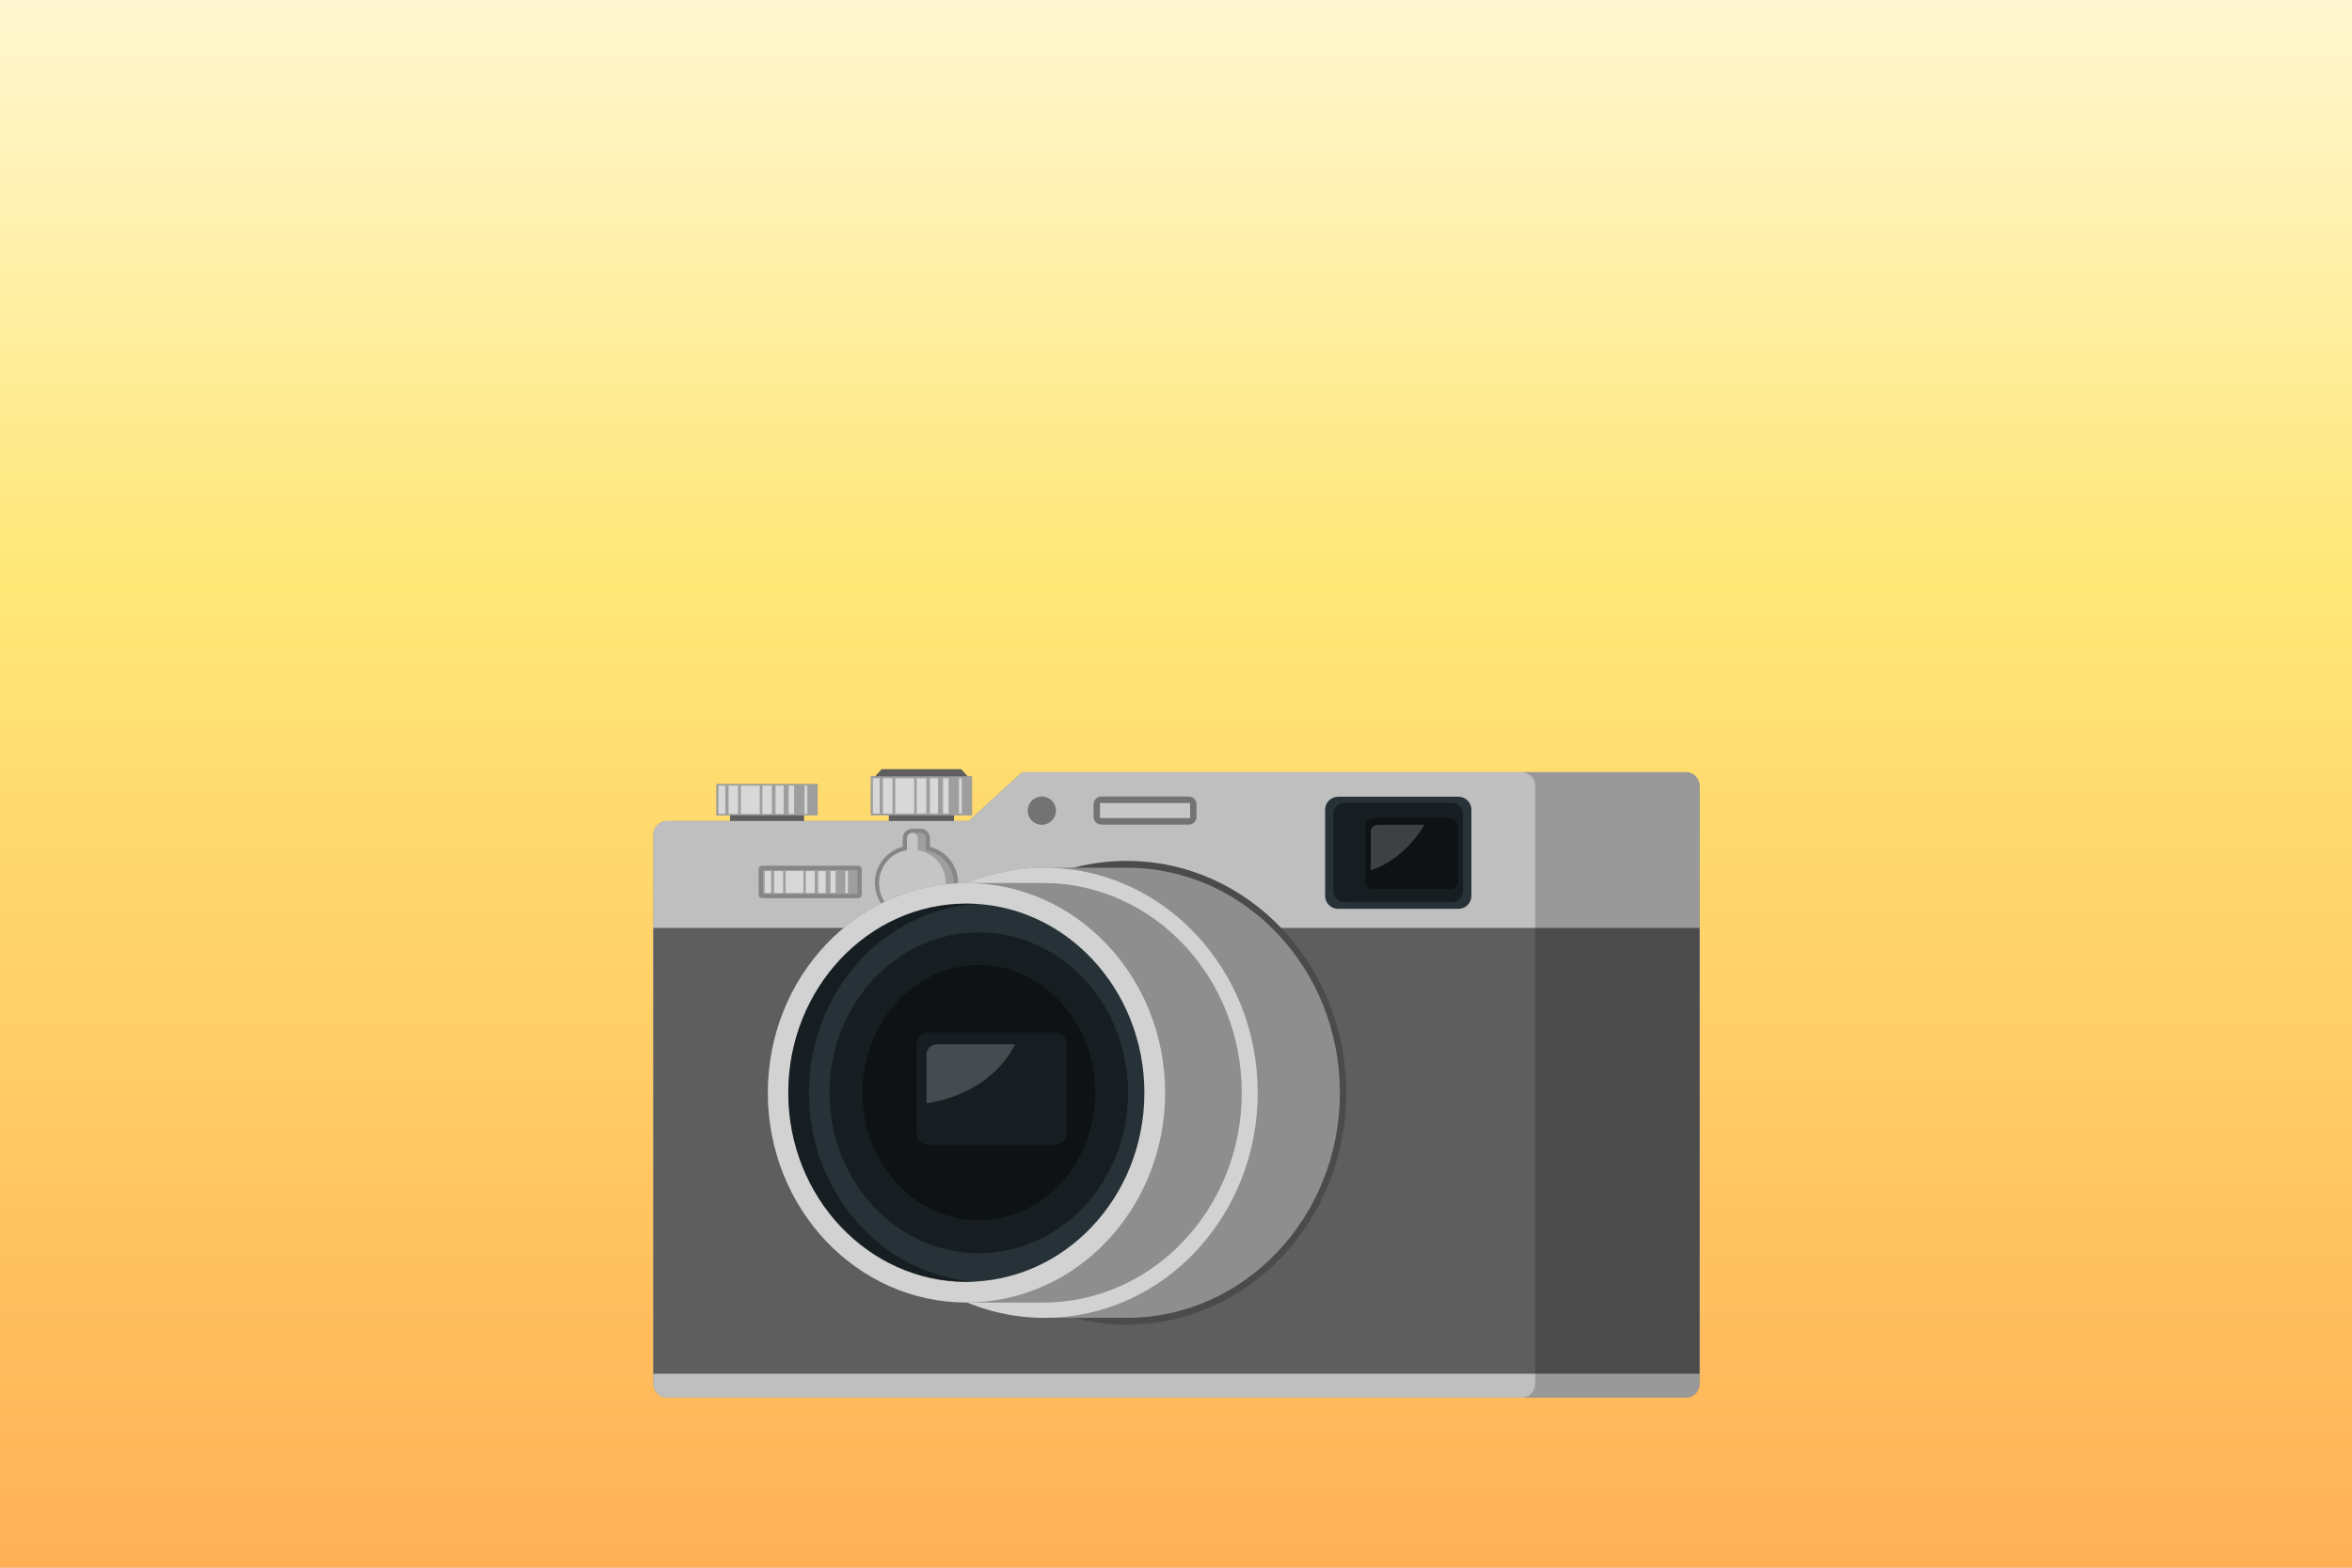 <svg width="1440" height="960" viewBox="0 0 1440 960" fill="none" xmlns="http://www.w3.org/2000/svg">
<rect x="0" y="0" width="1440" height="960" fill="#808080" stroke="none"/>
<g clip-path="url(#clip0_448_495)">
<rect width="1440" height="960" fill="white"/>
<path d="M1440 0H0V960H1440V0Z" fill="url(#paint0_linear_448_495)"/>
<path d="M492.299 491.644H446.944V507.596H492.299V491.644Z" fill="#5E5E5E"/>
<path d="M584.102 496.857H544.169V509.551H584.102V496.857Z" fill="#5E5E5E"/>
<path d="M593.538 476.578H534.734L539.765 471H588.508L593.538 476.578Z" fill="#5E5E5E"/>
<path d="M1032.17 472.851H625.782L593.069 502.722H408.393C406.167 502.722 404.032 503.606 402.458 505.18C400.884 506.754 400 508.889 400 511.115V847.468C400 849.694 400.884 851.829 402.458 853.403C404.032 854.977 406.167 855.861 408.393 855.861H1032.17C1034.4 855.861 1036.53 854.977 1038.11 853.403C1039.68 851.829 1040.57 849.694 1040.57 847.468V481.27C1040.57 479.041 1039.68 476.904 1038.11 475.326C1036.54 473.748 1034.4 472.857 1032.17 472.851V472.851Z" fill="#5E5E5E"/>
<path opacity="0.6" d="M1032.17 472.851H625.782L593.069 502.722H408.393C406.167 502.722 404.032 503.606 402.458 505.18C400.884 506.754 400 508.889 400 511.115V847.468C400 849.694 400.884 851.829 402.458 853.403C404.032 854.977 406.167 855.861 408.393 855.861H1032.17C1034.4 855.861 1036.53 854.977 1038.11 853.403C1039.68 851.829 1040.57 849.694 1040.57 847.468V481.27C1040.57 479.041 1039.68 476.904 1038.11 475.326C1036.54 473.748 1034.4 472.857 1032.17 472.851V472.851Z" fill="white"/>
<path d="M1040.57 568.225H400V841.238H1040.57V568.225Z" fill="#5E5E5E"/>
<path opacity="0.2" d="M1040.57 481.27V847.468C1040.56 849.692 1039.67 851.823 1038.1 853.395C1036.53 854.968 1034.4 855.854 1032.17 855.861H931.559C933.783 855.854 935.914 854.968 937.486 853.395C939.059 851.823 939.945 849.692 939.952 847.468V481.27C939.952 479.041 939.069 476.904 937.496 475.326C935.922 473.748 933.787 472.857 931.559 472.851H1032.17C1034.4 472.857 1036.54 473.748 1038.11 475.326C1039.68 476.904 1040.57 479.041 1040.57 481.27V481.27Z" fill="black"/>
<path d="M892.903 487.891H819.242C814.851 487.891 811.292 491.45 811.292 495.841V548.598C811.292 552.989 814.851 556.548 819.242 556.548H892.903C897.294 556.548 900.853 552.989 900.853 548.598V495.841C900.853 491.45 897.294 487.891 892.903 487.891Z" fill="#263238"/>
<path opacity="0.4" d="M888.655 491.644H823.36C819.459 491.644 816.296 494.807 816.296 498.708V545.47C816.296 549.371 819.459 552.534 823.36 552.534H888.655C892.556 552.534 895.718 549.371 895.718 545.47V498.708C895.718 494.807 892.556 491.644 888.655 491.644Z" fill="black"/>
<path opacity="0.4" d="M887.508 500.871H840.85C838.057 500.871 835.793 503.135 835.793 505.928V539.344C835.793 542.137 838.057 544.401 840.85 544.401H887.508C890.301 544.401 892.565 542.137 892.565 539.344V505.928C892.565 503.135 890.301 500.871 887.508 500.871Z" fill="black"/>
<path opacity="0.2" d="M839.234 532.932V509.264C839.234 508.151 839.677 507.084 840.464 506.297C841.251 505.51 842.318 505.068 843.431 505.068H872.103C872.103 505.068 861.104 525.738 839.234 532.932Z" fill="white"/>
<path opacity="0.4" d="M727.829 487.76H674.29C671.67 487.76 669.546 489.884 669.546 492.504V500.22C669.546 502.84 671.67 504.964 674.29 504.964H727.829C730.449 504.964 732.573 502.84 732.573 500.22V492.504C732.573 489.884 730.449 487.76 727.829 487.76Z" fill="black"/>
<path opacity="0.6" d="M728.663 491.748H673.456V500.95H728.663V491.748Z" fill="white"/>
<path opacity="0.4" d="M637.85 505.068C642.63 505.068 646.504 501.193 646.504 496.414C646.504 491.635 642.63 487.76 637.85 487.76C633.071 487.76 629.196 491.635 629.196 496.414C629.196 501.193 633.071 505.068 637.85 505.068Z" fill="black"/>
<path opacity="0.3" d="M562.963 563.585C562.32 563.585 561.669 563.533 561.008 563.429C560.143 563.531 559.273 563.583 558.402 563.585H557.88C552.186 563.387 546.767 561.089 542.666 557.133C538.566 553.177 536.074 547.843 535.672 542.159C535.313 536.857 536.817 531.595 539.925 527.283C543.033 522.971 547.549 519.88 552.693 518.544V513.331C552.7 511.784 553.317 510.303 554.411 509.21C555.504 508.116 556.986 507.499 558.532 507.492H563.563C565.109 507.499 566.59 508.116 567.684 509.21C568.777 510.303 569.394 511.784 569.401 513.331V518.544C574.802 519.941 579.506 523.263 582.63 527.885C585.754 532.506 587.082 538.11 586.365 543.642C585.647 549.174 582.934 554.254 578.736 557.926C574.537 561.599 569.141 563.611 563.563 563.585H562.963Z" fill="black"/>
<path d="M566.926 520.577V513.279C566.926 512.401 566.577 511.559 565.956 510.938C565.335 510.317 564.493 509.968 563.615 509.968H558.585C557.707 509.968 556.865 510.317 556.244 510.938C555.623 511.559 555.274 512.401 555.274 513.279V520.577C550.277 521.389 545.763 524.034 542.611 527.996C539.459 531.958 537.896 536.951 538.227 542.003C538.602 547.053 540.824 551.787 544.468 555.302C548.113 558.817 552.925 560.866 557.985 561.057C559.004 561.084 560.024 561.032 561.035 560.901C561.691 560.993 562.353 561.045 563.016 561.057C568.175 561.196 573.195 559.372 577.062 555.954C580.929 552.536 583.355 547.778 583.851 542.641C584.348 537.504 582.877 532.369 579.735 528.274C576.594 524.179 572.016 521.429 566.926 520.577V520.577Z" fill="#5E5E5E"/>
<path opacity="0.4" d="M566.926 520.577V513.279C566.926 512.401 566.577 511.559 565.956 510.938C565.335 510.317 564.493 509.968 563.615 509.968H558.585C557.707 509.968 556.865 510.317 556.244 510.938C555.623 511.559 555.274 512.401 555.274 513.279V520.577C550.277 521.389 545.763 524.034 542.611 527.996C539.459 531.958 537.896 536.951 538.227 542.003C538.602 547.053 540.824 551.787 544.468 555.302C548.113 558.817 552.925 560.866 557.985 561.057C559.004 561.084 560.024 561.032 561.035 560.901C561.691 560.993 562.353 561.045 563.016 561.057C568.175 561.196 573.195 559.372 577.062 555.954C580.929 552.536 583.355 547.778 583.851 542.641C584.348 537.504 582.877 532.369 579.735 528.274C576.594 524.179 572.016 521.429 566.926 520.577V520.577Z" fill="white"/>
<path opacity="0.4" d="M561.895 520.577V513.279C561.895 512.844 561.809 512.413 561.643 512.012C561.477 511.61 561.233 511.245 560.925 510.938C560.618 510.63 560.253 510.387 559.851 510.22C559.45 510.054 559.019 509.968 558.585 509.968V509.968C557.707 509.968 556.865 510.317 556.244 510.938C555.623 511.559 555.274 512.401 555.274 513.279V520.577C550.277 521.389 545.763 524.034 542.611 527.996C539.459 531.958 537.896 536.951 538.227 542.003C538.404 547.416 540.723 552.537 544.675 556.24C548.627 559.943 553.889 561.924 559.301 561.748C564.714 561.572 569.836 559.252 573.538 555.3C577.241 551.348 579.223 546.087 579.046 540.674C579.039 535.833 577.31 531.153 574.167 527.47C571.025 523.788 566.675 521.345 561.895 520.577V520.577Z" fill="white"/>
<path opacity="0.3" d="M527.566 547.946V532.229C527.566 531.077 526.632 530.143 525.481 530.143H466.572C465.42 530.143 464.487 531.077 464.487 532.229V547.946C464.487 549.098 465.42 550.032 466.572 550.032H525.481C526.632 550.032 527.566 549.098 527.566 547.946Z" fill="black"/>
<path d="M525.064 532.646H467.015V547.503H525.064V532.646Z" fill="#5E5E5E"/>
<path opacity="0.4" d="M525.064 532.646H467.015V547.503H525.064V532.646Z" fill="white"/>
<path opacity="0.6" d="M491.856 533.401H481.039V546.825H491.856V533.401Z" fill="white"/>
<path opacity="0.6" d="M493.341 546.851H498.815V533.427H493.341V546.851Z" fill="white"/>
<path opacity="0.6" d="M500.9 546.851H505.54V533.427H500.9V546.851Z" fill="white"/>
<path opacity="0.6" d="M508.459 546.851H511.613V533.427H508.459V546.851Z" fill="white"/>
<path opacity="0.6" d="M517.556 546.851H519.146V533.427H517.556V546.851Z" fill="white"/>
<path opacity="0.6" d="M473.974 546.851H479.448V533.427H473.974V546.851Z" fill="white"/>
<path opacity="0.6" d="M468.188 546.851H472.072V533.427H468.188V546.851Z" fill="white"/>
<path d="M595.128 475.379H533.17V499.307H595.128V475.379Z" fill="#5E5E5E"/>
<path opacity="0.4" d="M595.128 475.379H533.17V499.307H595.128V475.379Z" fill="white"/>
<path opacity="0.6" d="M559.679 476.578H548.132V498.187H559.679V476.578Z" fill="white"/>
<path opacity="0.6" d="M561.269 498.187H567.108V476.578H561.269V498.187Z" fill="white"/>
<path opacity="0.6" d="M569.349 498.187H574.302V476.578H569.349V498.187Z" fill="white"/>
<path opacity="0.6" d="M577.378 498.187H580.766V476.578H577.378V498.187Z" fill="white"/>
<path opacity="0.6" d="M587.127 498.187H588.821V476.578H587.127V498.187Z" fill="white"/>
<path opacity="0.6" d="M540.573 498.187H546.412V476.578H540.573V498.187Z" fill="white"/>
<path opacity="0.6" d="M534.421 498.187H538.565V476.578H534.421V498.187Z" fill="white"/>
<path d="M500.588 480.123H438.629V499.307H500.588V480.123Z" fill="#5E5E5E"/>
<path opacity="0.4" d="M500.588 480.123H438.629V499.307H500.588V480.123Z" fill="white"/>
<path opacity="0.6" d="M465.138 481.087H453.591V498.421H465.138V481.087Z" fill="white"/>
<path opacity="0.6" d="M466.755 498.395H472.593V481.061H466.755V498.395Z" fill="white"/>
<path opacity="0.6" d="M474.809 498.395H479.761V481.061H474.809V498.395Z" fill="white"/>
<path opacity="0.6" d="M482.837 498.395H486.226V481.061H482.837V498.395Z" fill="white"/>
<path opacity="0.6" d="M492.585 498.395H494.28V481.061H492.585V498.395Z" fill="white"/>
<path opacity="0.6" d="M446.058 498.395H451.897V481.061H446.058V498.395Z" fill="white"/>
<path opacity="0.6" d="M439.881 498.395H444.025V481.061H439.881V498.395Z" fill="white"/>
<path d="M689.851 811.158C764.09 811.158 824.272 747.592 824.272 669.178C824.272 590.764 764.09 527.198 689.851 527.198C615.613 527.198 555.43 590.764 555.43 669.178C555.43 747.592 615.613 811.158 689.851 811.158Z" fill="#5E5E5E"/>
<path opacity="0.2" d="M689.851 811.158C764.09 811.158 824.272 747.592 824.272 669.178C824.272 590.764 764.09 527.198 689.851 527.198C615.613 527.198 555.43 590.764 555.43 669.178C555.43 747.592 615.613 811.158 689.851 811.158Z" fill="black"/>
<path d="M689.851 531.368H639.544C567.472 531.368 509.059 593.066 509.059 669.178C509.059 745.29 567.472 806.988 639.544 806.988H689.851C761.923 806.988 820.337 745.29 820.337 669.178C820.337 593.066 761.923 531.368 689.851 531.368Z" fill="#5E5E5E"/>
<path opacity="0.3" d="M689.851 531.368H639.544C567.472 531.368 509.059 593.066 509.059 669.178C509.059 745.29 567.472 806.988 639.544 806.988H689.851C761.923 806.988 820.337 745.29 820.337 669.178C820.337 593.066 761.923 531.368 689.851 531.368Z" fill="white"/>
<path opacity="0.6" d="M639.544 806.988C711.609 806.988 770.03 745.288 770.03 669.178C770.03 593.068 711.609 531.368 639.544 531.368C567.479 531.368 509.059 593.068 509.059 669.178C509.059 745.288 567.479 806.988 639.544 806.988Z" fill="white"/>
<path d="M638.606 540.752H591.688C524.516 540.752 470.091 598.253 470.091 669.178C470.091 740.103 524.516 797.604 591.688 797.604H638.606C705.751 797.604 760.203 740.103 760.203 669.178C760.203 598.253 705.751 540.752 638.606 540.752Z" fill="#5E5E5E"/>
<path opacity="0.3" d="M638.606 540.752H591.688C524.516 540.752 470.091 598.253 470.091 669.178C470.091 740.103 524.516 797.604 591.688 797.604H638.606C705.751 797.604 760.203 740.103 760.203 669.178C760.203 598.253 705.751 540.752 638.606 540.752Z" fill="white"/>
<path opacity="0.6" d="M591.74 797.604C658.896 797.604 713.337 740.106 713.337 669.178C713.337 598.25 658.896 540.752 591.74 540.752C524.584 540.752 470.143 598.25 470.143 669.178C470.143 740.106 524.584 797.604 591.74 797.604Z" fill="white"/>
<path d="M591.714 784.91C531.606 784.91 482.603 733.065 482.603 669.178C482.603 605.291 531.502 553.316 591.61 553.316C651.717 553.316 700.643 605.291 700.643 669.178C700.643 733.065 651.822 784.91 591.714 784.91Z" fill="#263238"/>
<path opacity="0.4" d="M598.022 784.91C595.937 784.91 593.851 785.118 591.74 785.118C531.632 785.118 482.707 733.143 482.707 669.256C482.707 605.369 531.632 553.394 591.74 553.394C593.851 553.394 595.937 553.394 598.022 553.602C540.834 557.069 495.271 607.611 495.271 669.256C495.271 730.902 540.834 781.365 598.022 784.91Z" fill="black"/>
<path opacity="0.4" d="M599.273 767.42C548.862 767.42 507.86 723.343 507.86 669.178C507.86 615.013 548.862 570.936 599.273 570.936C649.684 570.936 690.686 615.013 690.686 669.178C690.686 723.343 649.684 767.42 599.273 767.42Z" fill="black"/>
<path d="M645.644 632.165H568.568C564.45 632.165 561.113 635.502 561.113 639.619V693.706C561.113 697.823 564.45 701.161 568.568 701.161H645.644C649.761 701.161 653.099 697.823 653.099 693.706V639.619C653.099 635.502 649.761 632.165 645.644 632.165Z" fill="#263238"/>
<path opacity="0.4" d="M599.273 747.297C559.966 747.297 527.983 712.239 527.983 669.1C527.983 625.961 559.966 590.903 599.273 590.903C638.58 590.903 670.563 625.935 670.563 669.1C670.563 712.265 638.58 747.297 599.273 747.297Z" fill="black"/>
<path opacity="0.2" d="M567.238 675.616V645.823C567.238 644.15 567.902 642.546 569.085 641.363C570.268 640.18 571.873 639.515 573.546 639.515H621.429C621.429 639.515 609.282 669.074 567.238 675.616Z" fill="white"/>
</g>
<defs>
<linearGradient id="paint0_linear_448_495" x1="720" y1="0" x2="720" y2="1059.5" gradientUnits="userSpaceOnUse">
<stop stop-color="#FFF7D1"/>
<stop offset="0.339" stop-color="#FFE776"/>
<stop offset="1" stop-color="#FFA751"/>
</linearGradient>
<clipPath id="clip0_448_495">
<rect width="1440" height="960" fill="white"/>
</clipPath>
</defs>
</svg>
